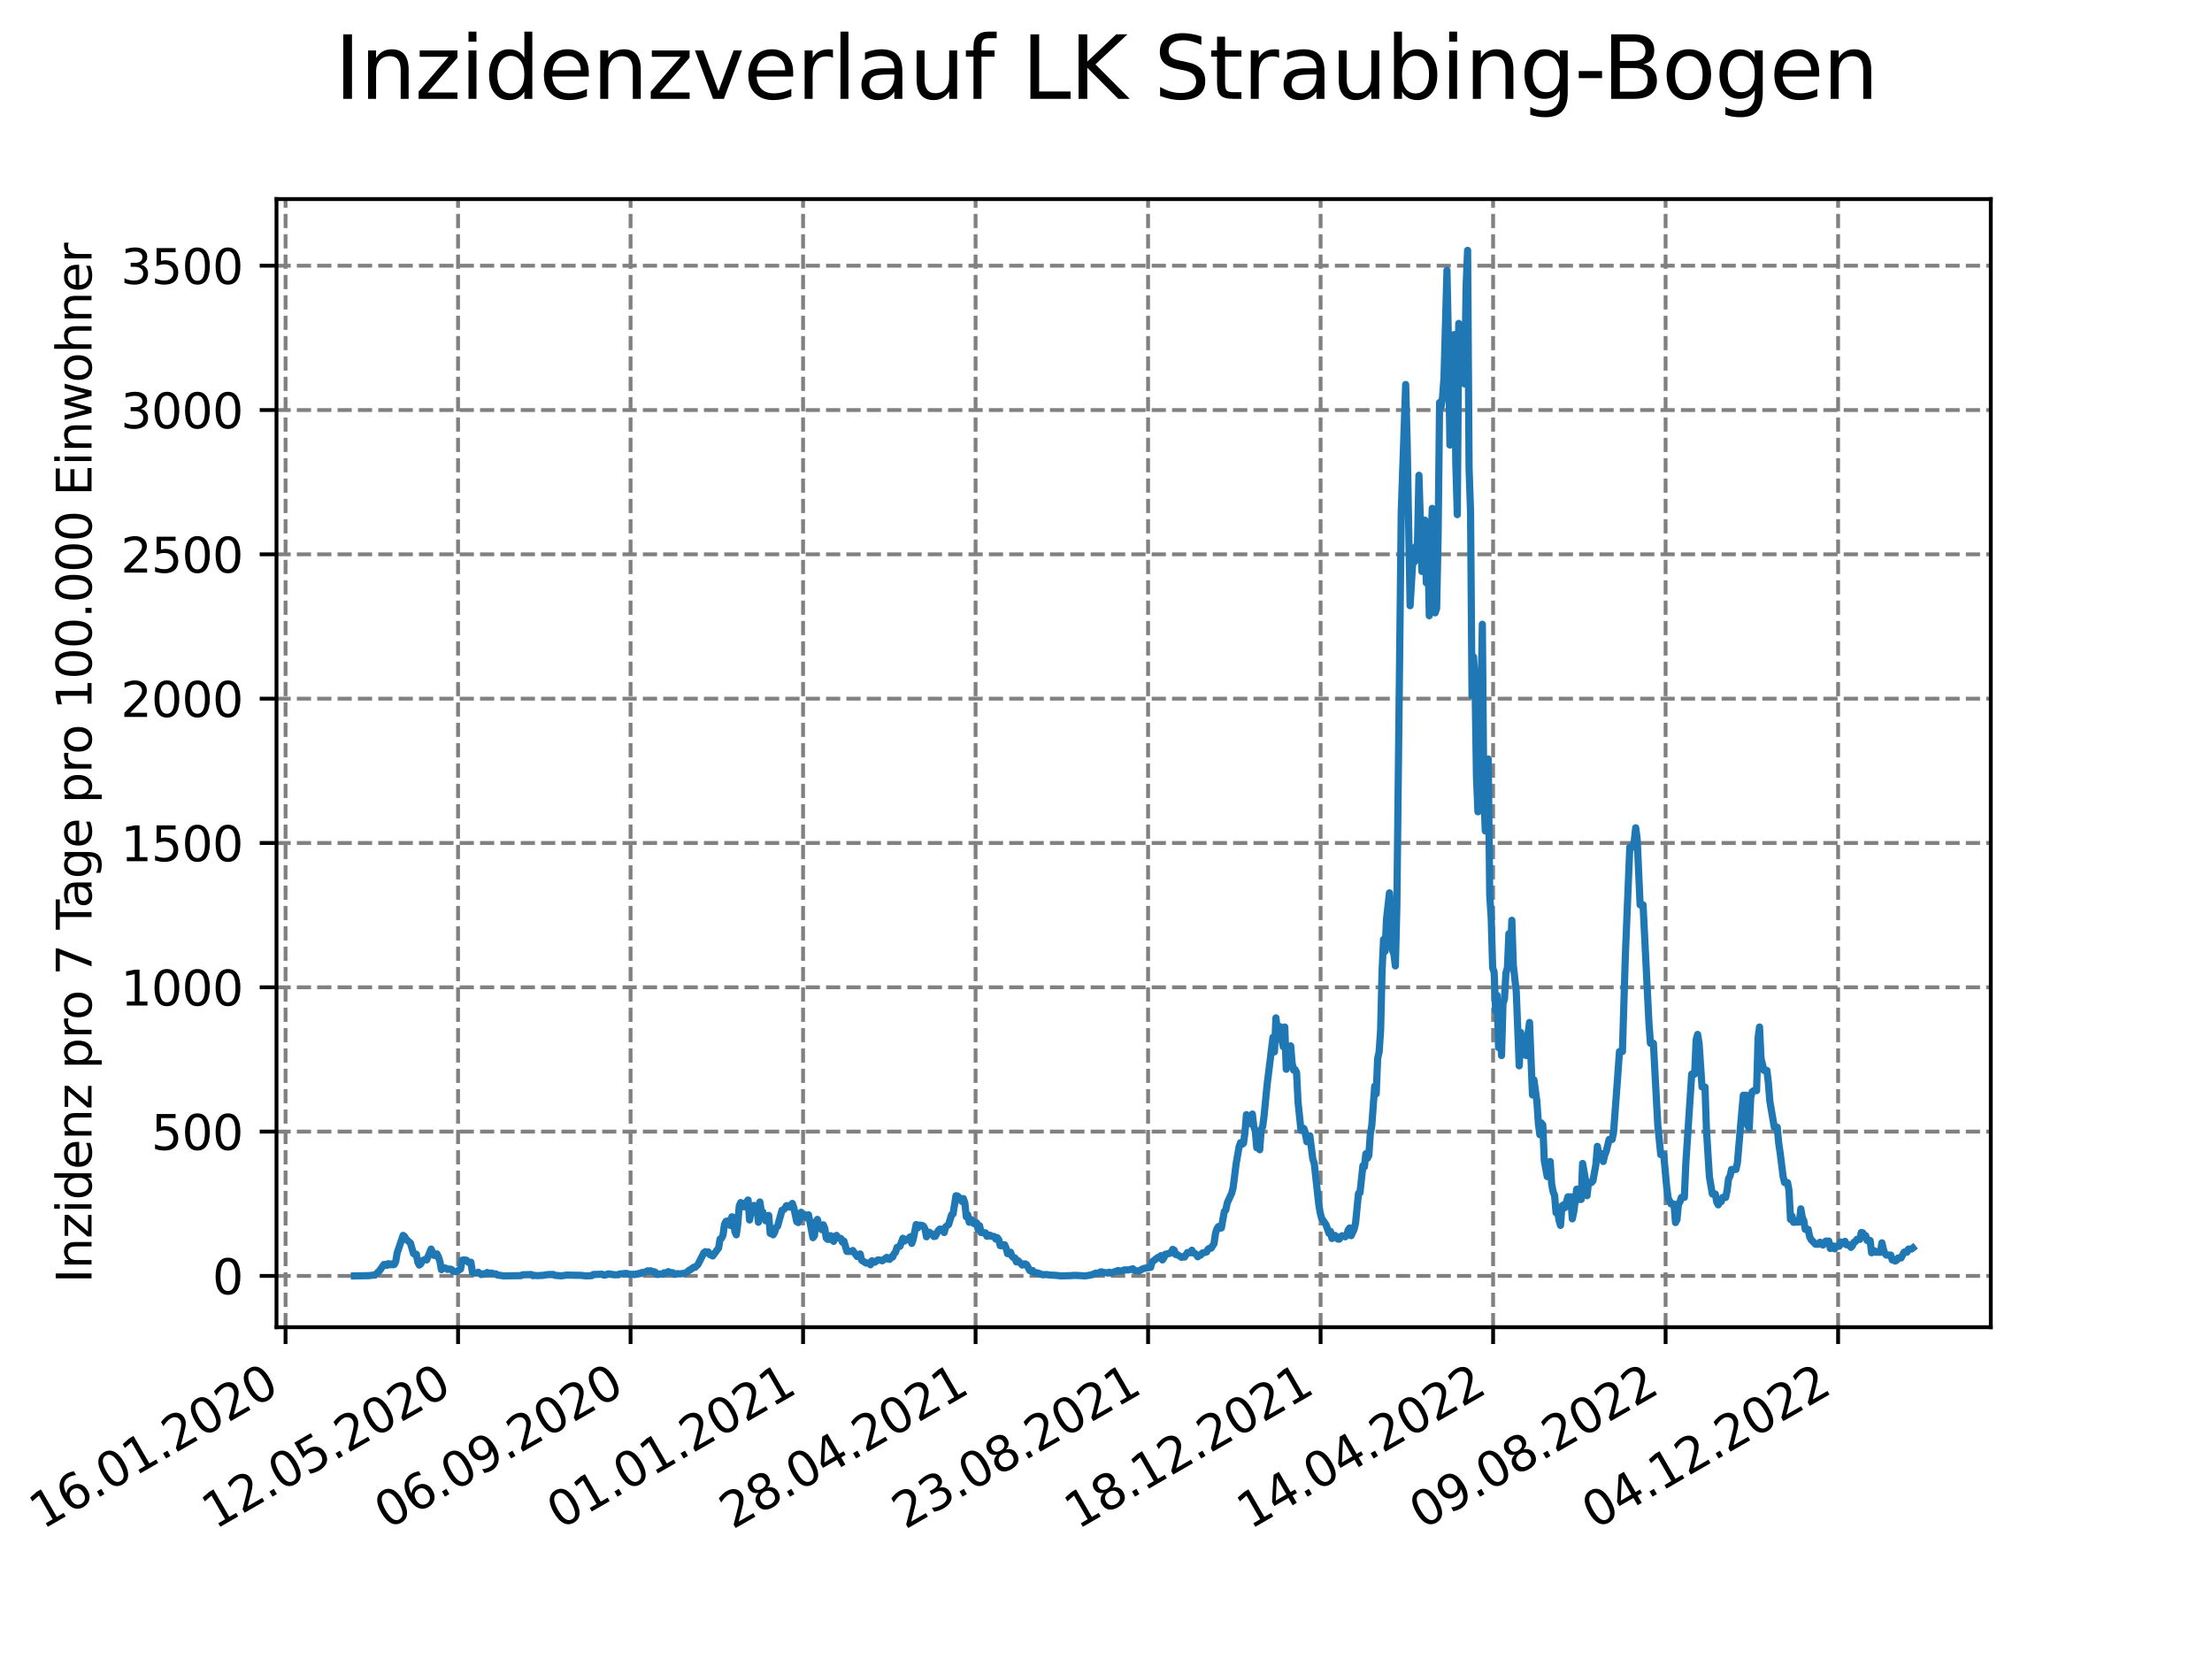<?xml version="1.0" encoding="utf-8" standalone="no"?>
<!DOCTYPE svg PUBLIC "-//W3C//DTD SVG 1.1//EN"
  "http://www.w3.org/Graphics/SVG/1.1/DTD/svg11.dtd">
<svg xmlns:xlink="http://www.w3.org/1999/xlink" width="460.8pt" height="345.6pt" viewBox="0 0 460.8 345.6" xmlns="http://www.w3.org/2000/svg" version="1.1">
 <defs>
  <style type="text/css">*{stroke-linejoin: round; stroke-linecap: butt}</style>
 </defs>
 <g id="figure_1">
  <g id="patch_1">
   <path d="M 0 345.6 
L 460.8 345.6 
L 460.8 0 
L 0 0 
z
" style="fill: #ffffff"/>
  </g>
  <g id="axes_1">
   <g id="patch_2">
    <path d="M 57.6 276.48 
L 414.72 276.48 
L 414.72 41.472 
L 57.6 41.472 
z
" style="fill: #ffffff"/>
   </g>
   <g id="matplotlib.axis_1">
    <g id="xtick_1">
     <g id="line2d_1">
      <path d="M 59.486 276.48 
L 59.486 41.472 
" clip-path="url(#p09a18d80a9)" style="fill: none; stroke-dasharray: 2.96,1.28; stroke-dashoffset: 0; stroke: #808080; stroke-width: 0.8"/>
     </g>
     <g id="line2d_2">
      <defs>
       <path id="m729b6dcddc" d="M 0 0 
L 0 3.5 
" style="stroke: #000000; stroke-width: 0.8"/>
      </defs>
      <g>
       <use xlink:href="#m729b6dcddc" x="59.486" y="276.48" style="stroke: #000000; stroke-width: 0.8"/>
      </g>
     </g>
     <g id="text_1">
      <!-- 16.01.2020 -->
      <g transform="translate(8.861 318.689) rotate(-30) scale(0.1 -0.1)">
       <defs>
        <path id="DejaVuSans-31" d="M 794 531 
L 1825 531 
L 1825 4091 
L 703 3866 
L 703 4441 
L 1819 4666 
L 2450 4666 
L 2450 531 
L 3481 531 
L 3481 0 
L 794 0 
L 794 531 
z
" transform="scale(0.016)"/>
        <path id="DejaVuSans-36" d="M 2113 2584 
Q 1688 2584 1439 2293 
Q 1191 2003 1191 1497 
Q 1191 994 1439 701 
Q 1688 409 2113 409 
Q 2538 409 2786 701 
Q 3034 994 3034 1497 
Q 3034 2003 2786 2293 
Q 2538 2584 2113 2584 
z
M 3366 4563 
L 3366 3988 
Q 3128 4100 2886 4159 
Q 2644 4219 2406 4219 
Q 1781 4219 1451 3797 
Q 1122 3375 1075 2522 
Q 1259 2794 1537 2939 
Q 1816 3084 2150 3084 
Q 2853 3084 3261 2657 
Q 3669 2231 3669 1497 
Q 3669 778 3244 343 
Q 2819 -91 2113 -91 
Q 1303 -91 875 529 
Q 447 1150 447 2328 
Q 447 3434 972 4092 
Q 1497 4750 2381 4750 
Q 2619 4750 2861 4703 
Q 3103 4656 3366 4563 
z
" transform="scale(0.016)"/>
        <path id="DejaVuSans-2e" d="M 684 794 
L 1344 794 
L 1344 0 
L 684 0 
L 684 794 
z
" transform="scale(0.016)"/>
        <path id="DejaVuSans-30" d="M 2034 4250 
Q 1547 4250 1301 3770 
Q 1056 3291 1056 2328 
Q 1056 1369 1301 889 
Q 1547 409 2034 409 
Q 2525 409 2770 889 
Q 3016 1369 3016 2328 
Q 3016 3291 2770 3770 
Q 2525 4250 2034 4250 
z
M 2034 4750 
Q 2819 4750 3233 4129 
Q 3647 3509 3647 2328 
Q 3647 1150 3233 529 
Q 2819 -91 2034 -91 
Q 1250 -91 836 529 
Q 422 1150 422 2328 
Q 422 3509 836 4129 
Q 1250 4750 2034 4750 
z
" transform="scale(0.016)"/>
        <path id="DejaVuSans-32" d="M 1228 531 
L 3431 531 
L 3431 0 
L 469 0 
L 469 531 
Q 828 903 1448 1529 
Q 2069 2156 2228 2338 
Q 2531 2678 2651 2914 
Q 2772 3150 2772 3378 
Q 2772 3750 2511 3984 
Q 2250 4219 1831 4219 
Q 1534 4219 1204 4116 
Q 875 4013 500 3803 
L 500 4441 
Q 881 4594 1212 4672 
Q 1544 4750 1819 4750 
Q 2544 4750 2975 4387 
Q 3406 4025 3406 3419 
Q 3406 3131 3298 2873 
Q 3191 2616 2906 2266 
Q 2828 2175 2409 1742 
Q 1991 1309 1228 531 
z
" transform="scale(0.016)"/>
       </defs>
       <use xlink:href="#DejaVuSans-31"/>
       <use xlink:href="#DejaVuSans-36" x="63.623"/>
       <use xlink:href="#DejaVuSans-2e" x="127.246"/>
       <use xlink:href="#DejaVuSans-30" x="159.033"/>
       <use xlink:href="#DejaVuSans-31" x="222.656"/>
       <use xlink:href="#DejaVuSans-2e" x="286.279"/>
       <use xlink:href="#DejaVuSans-32" x="318.066"/>
       <use xlink:href="#DejaVuSans-30" x="381.689"/>
       <use xlink:href="#DejaVuSans-32" x="445.312"/>
       <use xlink:href="#DejaVuSans-30" x="508.936"/>
      </g>
     </g>
    </g>
    <g id="xtick_2">
     <g id="line2d_3">
      <path d="M 95.423 276.48 
L 95.423 41.472 
" clip-path="url(#p09a18d80a9)" style="fill: none; stroke-dasharray: 2.96,1.28; stroke-dashoffset: 0; stroke: #808080; stroke-width: 0.8"/>
     </g>
     <g id="line2d_4">
      <g>
       <use xlink:href="#m729b6dcddc" x="95.423" y="276.48" style="stroke: #000000; stroke-width: 0.8"/>
      </g>
     </g>
     <g id="text_2">
      <!-- 12.05.2020 -->
      <g transform="translate(44.797 318.689) rotate(-30) scale(0.1 -0.1)">
       <defs>
        <path id="DejaVuSans-35" d="M 691 4666 
L 3169 4666 
L 3169 4134 
L 1269 4134 
L 1269 2991 
Q 1406 3038 1543 3061 
Q 1681 3084 1819 3084 
Q 2600 3084 3056 2656 
Q 3513 2228 3513 1497 
Q 3513 744 3044 326 
Q 2575 -91 1722 -91 
Q 1428 -91 1123 -41 
Q 819 9 494 109 
L 494 744 
Q 775 591 1075 516 
Q 1375 441 1709 441 
Q 2250 441 2565 725 
Q 2881 1009 2881 1497 
Q 2881 1984 2565 2268 
Q 2250 2553 1709 2553 
Q 1456 2553 1204 2497 
Q 953 2441 691 2322 
L 691 4666 
z
" transform="scale(0.016)"/>
       </defs>
       <use xlink:href="#DejaVuSans-31"/>
       <use xlink:href="#DejaVuSans-32" x="63.623"/>
       <use xlink:href="#DejaVuSans-2e" x="127.246"/>
       <use xlink:href="#DejaVuSans-30" x="159.033"/>
       <use xlink:href="#DejaVuSans-35" x="222.656"/>
       <use xlink:href="#DejaVuSans-2e" x="286.279"/>
       <use xlink:href="#DejaVuSans-32" x="318.066"/>
       <use xlink:href="#DejaVuSans-30" x="381.689"/>
       <use xlink:href="#DejaVuSans-32" x="445.312"/>
       <use xlink:href="#DejaVuSans-30" x="508.936"/>
      </g>
     </g>
    </g>
    <g id="xtick_3">
     <g id="line2d_5">
      <path d="M 131.359 276.48 
L 131.359 41.472 
" clip-path="url(#p09a18d80a9)" style="fill: none; stroke-dasharray: 2.96,1.28; stroke-dashoffset: 0; stroke: #808080; stroke-width: 0.8"/>
     </g>
     <g id="line2d_6">
      <g>
       <use xlink:href="#m729b6dcddc" x="131.359" y="276.48" style="stroke: #000000; stroke-width: 0.8"/>
      </g>
     </g>
     <g id="text_3">
      <!-- 06.09.2020 -->
      <g transform="translate(80.734 318.689) rotate(-30) scale(0.1 -0.1)">
       <defs>
        <path id="DejaVuSans-39" d="M 703 97 
L 703 672 
Q 941 559 1184 500 
Q 1428 441 1663 441 
Q 2288 441 2617 861 
Q 2947 1281 2994 2138 
Q 2813 1869 2534 1725 
Q 2256 1581 1919 1581 
Q 1219 1581 811 2004 
Q 403 2428 403 3163 
Q 403 3881 828 4315 
Q 1253 4750 1959 4750 
Q 2769 4750 3195 4129 
Q 3622 3509 3622 2328 
Q 3622 1225 3098 567 
Q 2575 -91 1691 -91 
Q 1453 -91 1209 -44 
Q 966 3 703 97 
z
M 1959 2075 
Q 2384 2075 2632 2365 
Q 2881 2656 2881 3163 
Q 2881 3666 2632 3958 
Q 2384 4250 1959 4250 
Q 1534 4250 1286 3958 
Q 1038 3666 1038 3163 
Q 1038 2656 1286 2365 
Q 1534 2075 1959 2075 
z
" transform="scale(0.016)"/>
       </defs>
       <use xlink:href="#DejaVuSans-30"/>
       <use xlink:href="#DejaVuSans-36" x="63.623"/>
       <use xlink:href="#DejaVuSans-2e" x="127.246"/>
       <use xlink:href="#DejaVuSans-30" x="159.033"/>
       <use xlink:href="#DejaVuSans-39" x="222.656"/>
       <use xlink:href="#DejaVuSans-2e" x="286.279"/>
       <use xlink:href="#DejaVuSans-32" x="318.066"/>
       <use xlink:href="#DejaVuSans-30" x="381.689"/>
       <use xlink:href="#DejaVuSans-32" x="445.312"/>
       <use xlink:href="#DejaVuSans-30" x="508.936"/>
      </g>
     </g>
    </g>
    <g id="xtick_4">
     <g id="line2d_7">
      <path d="M 167.295 276.48 
L 167.295 41.472 
" clip-path="url(#p09a18d80a9)" style="fill: none; stroke-dasharray: 2.96,1.28; stroke-dashoffset: 0; stroke: #808080; stroke-width: 0.8"/>
     </g>
     <g id="line2d_8">
      <g>
       <use xlink:href="#m729b6dcddc" x="167.295" y="276.48" style="stroke: #000000; stroke-width: 0.8"/>
      </g>
     </g>
     <g id="text_4">
      <!-- 01.01.2021 -->
      <g transform="translate(116.67 318.689) rotate(-30) scale(0.1 -0.1)">
       <use xlink:href="#DejaVuSans-30"/>
       <use xlink:href="#DejaVuSans-31" x="63.623"/>
       <use xlink:href="#DejaVuSans-2e" x="127.246"/>
       <use xlink:href="#DejaVuSans-30" x="159.033"/>
       <use xlink:href="#DejaVuSans-31" x="222.656"/>
       <use xlink:href="#DejaVuSans-2e" x="286.279"/>
       <use xlink:href="#DejaVuSans-32" x="318.066"/>
       <use xlink:href="#DejaVuSans-30" x="381.689"/>
       <use xlink:href="#DejaVuSans-32" x="445.312"/>
       <use xlink:href="#DejaVuSans-31" x="508.936"/>
      </g>
     </g>
    </g>
    <g id="xtick_5">
     <g id="line2d_9">
      <path d="M 203.231 276.48 
L 203.231 41.472 
" clip-path="url(#p09a18d80a9)" style="fill: none; stroke-dasharray: 2.96,1.28; stroke-dashoffset: 0; stroke: #808080; stroke-width: 0.8"/>
     </g>
     <g id="line2d_10">
      <g>
       <use xlink:href="#m729b6dcddc" x="203.231" y="276.48" style="stroke: #000000; stroke-width: 0.8"/>
      </g>
     </g>
     <g id="text_5">
      <!-- 28.04.2021 -->
      <g transform="translate(152.606 318.689) rotate(-30) scale(0.1 -0.1)">
       <defs>
        <path id="DejaVuSans-38" d="M 2034 2216 
Q 1584 2216 1326 1975 
Q 1069 1734 1069 1313 
Q 1069 891 1326 650 
Q 1584 409 2034 409 
Q 2484 409 2743 651 
Q 3003 894 3003 1313 
Q 3003 1734 2745 1975 
Q 2488 2216 2034 2216 
z
M 1403 2484 
Q 997 2584 770 2862 
Q 544 3141 544 3541 
Q 544 4100 942 4425 
Q 1341 4750 2034 4750 
Q 2731 4750 3128 4425 
Q 3525 4100 3525 3541 
Q 3525 3141 3298 2862 
Q 3072 2584 2669 2484 
Q 3125 2378 3379 2068 
Q 3634 1759 3634 1313 
Q 3634 634 3220 271 
Q 2806 -91 2034 -91 
Q 1263 -91 848 271 
Q 434 634 434 1313 
Q 434 1759 690 2068 
Q 947 2378 1403 2484 
z
M 1172 3481 
Q 1172 3119 1398 2916 
Q 1625 2713 2034 2713 
Q 2441 2713 2670 2916 
Q 2900 3119 2900 3481 
Q 2900 3844 2670 4047 
Q 2441 4250 2034 4250 
Q 1625 4250 1398 4047 
Q 1172 3844 1172 3481 
z
" transform="scale(0.016)"/>
        <path id="DejaVuSans-34" d="M 2419 4116 
L 825 1625 
L 2419 1625 
L 2419 4116 
z
M 2253 4666 
L 3047 4666 
L 3047 1625 
L 3713 1625 
L 3713 1100 
L 3047 1100 
L 3047 0 
L 2419 0 
L 2419 1100 
L 313 1100 
L 313 1709 
L 2253 4666 
z
" transform="scale(0.016)"/>
       </defs>
       <use xlink:href="#DejaVuSans-32"/>
       <use xlink:href="#DejaVuSans-38" x="63.623"/>
       <use xlink:href="#DejaVuSans-2e" x="127.246"/>
       <use xlink:href="#DejaVuSans-30" x="159.033"/>
       <use xlink:href="#DejaVuSans-34" x="222.656"/>
       <use xlink:href="#DejaVuSans-2e" x="286.279"/>
       <use xlink:href="#DejaVuSans-32" x="318.066"/>
       <use xlink:href="#DejaVuSans-30" x="381.689"/>
       <use xlink:href="#DejaVuSans-32" x="445.312"/>
       <use xlink:href="#DejaVuSans-31" x="508.936"/>
      </g>
     </g>
    </g>
    <g id="xtick_6">
     <g id="line2d_11">
      <path d="M 239.167 276.48 
L 239.167 41.472 
" clip-path="url(#p09a18d80a9)" style="fill: none; stroke-dasharray: 2.96,1.28; stroke-dashoffset: 0; stroke: #808080; stroke-width: 0.8"/>
     </g>
     <g id="line2d_12">
      <g>
       <use xlink:href="#m729b6dcddc" x="239.167" y="276.48" style="stroke: #000000; stroke-width: 0.8"/>
      </g>
     </g>
     <g id="text_6">
      <!-- 23.08.2021 -->
      <g transform="translate(188.542 318.689) rotate(-30) scale(0.1 -0.1)">
       <defs>
        <path id="DejaVuSans-33" d="M 2597 2516 
Q 3050 2419 3304 2112 
Q 3559 1806 3559 1356 
Q 3559 666 3084 287 
Q 2609 -91 1734 -91 
Q 1441 -91 1130 -33 
Q 819 25 488 141 
L 488 750 
Q 750 597 1062 519 
Q 1375 441 1716 441 
Q 2309 441 2620 675 
Q 2931 909 2931 1356 
Q 2931 1769 2642 2001 
Q 2353 2234 1838 2234 
L 1294 2234 
L 1294 2753 
L 1863 2753 
Q 2328 2753 2575 2939 
Q 2822 3125 2822 3475 
Q 2822 3834 2567 4026 
Q 2313 4219 1838 4219 
Q 1578 4219 1281 4162 
Q 984 4106 628 3988 
L 628 4550 
Q 988 4650 1302 4700 
Q 1616 4750 1894 4750 
Q 2613 4750 3031 4423 
Q 3450 4097 3450 3541 
Q 3450 3153 3228 2886 
Q 3006 2619 2597 2516 
z
" transform="scale(0.016)"/>
       </defs>
       <use xlink:href="#DejaVuSans-32"/>
       <use xlink:href="#DejaVuSans-33" x="63.623"/>
       <use xlink:href="#DejaVuSans-2e" x="127.246"/>
       <use xlink:href="#DejaVuSans-30" x="159.033"/>
       <use xlink:href="#DejaVuSans-38" x="222.656"/>
       <use xlink:href="#DejaVuSans-2e" x="286.279"/>
       <use xlink:href="#DejaVuSans-32" x="318.066"/>
       <use xlink:href="#DejaVuSans-30" x="381.689"/>
       <use xlink:href="#DejaVuSans-32" x="445.312"/>
       <use xlink:href="#DejaVuSans-31" x="508.936"/>
      </g>
     </g>
    </g>
    <g id="xtick_7">
     <g id="line2d_13">
      <path d="M 275.104 276.48 
L 275.104 41.472 
" clip-path="url(#p09a18d80a9)" style="fill: none; stroke-dasharray: 2.96,1.28; stroke-dashoffset: 0; stroke: #808080; stroke-width: 0.8"/>
     </g>
     <g id="line2d_14">
      <g>
       <use xlink:href="#m729b6dcddc" x="275.104" y="276.48" style="stroke: #000000; stroke-width: 0.8"/>
      </g>
     </g>
     <g id="text_7">
      <!-- 18.12.2021 -->
      <g transform="translate(224.478 318.689) rotate(-30) scale(0.1 -0.1)">
       <use xlink:href="#DejaVuSans-31"/>
       <use xlink:href="#DejaVuSans-38" x="63.623"/>
       <use xlink:href="#DejaVuSans-2e" x="127.246"/>
       <use xlink:href="#DejaVuSans-31" x="159.033"/>
       <use xlink:href="#DejaVuSans-32" x="222.656"/>
       <use xlink:href="#DejaVuSans-2e" x="286.279"/>
       <use xlink:href="#DejaVuSans-32" x="318.066"/>
       <use xlink:href="#DejaVuSans-30" x="381.689"/>
       <use xlink:href="#DejaVuSans-32" x="445.312"/>
       <use xlink:href="#DejaVuSans-31" x="508.936"/>
      </g>
     </g>
    </g>
    <g id="xtick_8">
     <g id="line2d_15">
      <path d="M 311.04 276.48 
L 311.04 41.472 
" clip-path="url(#p09a18d80a9)" style="fill: none; stroke-dasharray: 2.96,1.28; stroke-dashoffset: 0; stroke: #808080; stroke-width: 0.8"/>
     </g>
     <g id="line2d_16">
      <g>
       <use xlink:href="#m729b6dcddc" x="311.04" y="276.48" style="stroke: #000000; stroke-width: 0.8"/>
      </g>
     </g>
     <g id="text_8">
      <!-- 14.04.2022 -->
      <g transform="translate(260.415 318.689) rotate(-30) scale(0.1 -0.1)">
       <use xlink:href="#DejaVuSans-31"/>
       <use xlink:href="#DejaVuSans-34" x="63.623"/>
       <use xlink:href="#DejaVuSans-2e" x="127.246"/>
       <use xlink:href="#DejaVuSans-30" x="159.033"/>
       <use xlink:href="#DejaVuSans-34" x="222.656"/>
       <use xlink:href="#DejaVuSans-2e" x="286.279"/>
       <use xlink:href="#DejaVuSans-32" x="318.066"/>
       <use xlink:href="#DejaVuSans-30" x="381.689"/>
       <use xlink:href="#DejaVuSans-32" x="445.312"/>
       <use xlink:href="#DejaVuSans-32" x="508.936"/>
      </g>
     </g>
    </g>
    <g id="xtick_9">
     <g id="line2d_17">
      <path d="M 346.976 276.48 
L 346.976 41.472 
" clip-path="url(#p09a18d80a9)" style="fill: none; stroke-dasharray: 2.96,1.28; stroke-dashoffset: 0; stroke: #808080; stroke-width: 0.8"/>
     </g>
     <g id="line2d_18">
      <g>
       <use xlink:href="#m729b6dcddc" x="346.976" y="276.48" style="stroke: #000000; stroke-width: 0.8"/>
      </g>
     </g>
     <g id="text_9">
      <!-- 09.08.2022 -->
      <g transform="translate(296.351 318.689) rotate(-30) scale(0.1 -0.1)">
       <use xlink:href="#DejaVuSans-30"/>
       <use xlink:href="#DejaVuSans-39" x="63.623"/>
       <use xlink:href="#DejaVuSans-2e" x="127.246"/>
       <use xlink:href="#DejaVuSans-30" x="159.033"/>
       <use xlink:href="#DejaVuSans-38" x="222.656"/>
       <use xlink:href="#DejaVuSans-2e" x="286.279"/>
       <use xlink:href="#DejaVuSans-32" x="318.066"/>
       <use xlink:href="#DejaVuSans-30" x="381.689"/>
       <use xlink:href="#DejaVuSans-32" x="445.312"/>
       <use xlink:href="#DejaVuSans-32" x="508.936"/>
      </g>
     </g>
    </g>
    <g id="xtick_10">
     <g id="line2d_19">
      <path d="M 382.912 276.48 
L 382.912 41.472 
" clip-path="url(#p09a18d80a9)" style="fill: none; stroke-dasharray: 2.96,1.28; stroke-dashoffset: 0; stroke: #808080; stroke-width: 0.8"/>
     </g>
     <g id="line2d_20">
      <g>
       <use xlink:href="#m729b6dcddc" x="382.912" y="276.48" style="stroke: #000000; stroke-width: 0.8"/>
      </g>
     </g>
     <g id="text_10">
      <!-- 04.12.2022 -->
      <g transform="translate(332.287 318.689) rotate(-30) scale(0.1 -0.1)">
       <use xlink:href="#DejaVuSans-30"/>
       <use xlink:href="#DejaVuSans-34" x="63.623"/>
       <use xlink:href="#DejaVuSans-2e" x="127.246"/>
       <use xlink:href="#DejaVuSans-31" x="159.033"/>
       <use xlink:href="#DejaVuSans-32" x="222.656"/>
       <use xlink:href="#DejaVuSans-2e" x="286.279"/>
       <use xlink:href="#DejaVuSans-32" x="318.066"/>
       <use xlink:href="#DejaVuSans-30" x="381.689"/>
       <use xlink:href="#DejaVuSans-32" x="445.312"/>
       <use xlink:href="#DejaVuSans-32" x="508.936"/>
      </g>
     </g>
    </g>
   </g>
   <g id="matplotlib.axis_2">
    <g id="ytick_1">
     <g id="line2d_21">
      <path d="M 57.6 265.798 
L 414.72 265.798 
" clip-path="url(#p09a18d80a9)" style="fill: none; stroke-dasharray: 2.96,1.28; stroke-dashoffset: 0; stroke: #808080; stroke-width: 0.8"/>
     </g>
     <g id="line2d_22">
      <defs>
       <path id="m493ddcaf4e" d="M 0 0 
L -3.5 0 
" style="stroke: #000000; stroke-width: 0.8"/>
      </defs>
      <g>
       <use xlink:href="#m493ddcaf4e" x="57.6" y="265.798" style="stroke: #000000; stroke-width: 0.8"/>
      </g>
     </g>
     <g id="text_11">
      <!-- 0 -->
      <g transform="translate(44.237 269.597) scale(0.1 -0.1)">
       <use xlink:href="#DejaVuSans-30"/>
      </g>
     </g>
    </g>
    <g id="ytick_2">
     <g id="line2d_23">
      <path d="M 57.6 235.734 
L 414.72 235.734 
" clip-path="url(#p09a18d80a9)" style="fill: none; stroke-dasharray: 2.96,1.28; stroke-dashoffset: 0; stroke: #808080; stroke-width: 0.8"/>
     </g>
     <g id="line2d_24">
      <g>
       <use xlink:href="#m493ddcaf4e" x="57.6" y="235.734" style="stroke: #000000; stroke-width: 0.8"/>
      </g>
     </g>
     <g id="text_12">
      <!-- 500 -->
      <g transform="translate(31.512 239.534) scale(0.1 -0.1)">
       <use xlink:href="#DejaVuSans-35"/>
       <use xlink:href="#DejaVuSans-30" x="63.623"/>
       <use xlink:href="#DejaVuSans-30" x="127.246"/>
      </g>
     </g>
    </g>
    <g id="ytick_3">
     <g id="line2d_25">
      <path d="M 57.6 205.671 
L 414.72 205.671 
" clip-path="url(#p09a18d80a9)" style="fill: none; stroke-dasharray: 2.96,1.28; stroke-dashoffset: 0; stroke: #808080; stroke-width: 0.8"/>
     </g>
     <g id="line2d_26">
      <g>
       <use xlink:href="#m493ddcaf4e" x="57.6" y="205.671" style="stroke: #000000; stroke-width: 0.8"/>
      </g>
     </g>
     <g id="text_13">
      <!-- 1000 -->
      <g transform="translate(25.15 209.47) scale(0.1 -0.1)">
       <use xlink:href="#DejaVuSans-31"/>
       <use xlink:href="#DejaVuSans-30" x="63.623"/>
       <use xlink:href="#DejaVuSans-30" x="127.246"/>
       <use xlink:href="#DejaVuSans-30" x="190.869"/>
      </g>
     </g>
    </g>
    <g id="ytick_4">
     <g id="line2d_27">
      <path d="M 57.6 175.607 
L 414.72 175.607 
" clip-path="url(#p09a18d80a9)" style="fill: none; stroke-dasharray: 2.96,1.28; stroke-dashoffset: 0; stroke: #808080; stroke-width: 0.8"/>
     </g>
     <g id="line2d_28">
      <g>
       <use xlink:href="#m493ddcaf4e" x="57.6" y="175.607" style="stroke: #000000; stroke-width: 0.8"/>
      </g>
     </g>
     <g id="text_14">
      <!-- 1500 -->
      <g transform="translate(25.15 179.406) scale(0.1 -0.1)">
       <use xlink:href="#DejaVuSans-31"/>
       <use xlink:href="#DejaVuSans-35" x="63.623"/>
       <use xlink:href="#DejaVuSans-30" x="127.246"/>
       <use xlink:href="#DejaVuSans-30" x="190.869"/>
      </g>
     </g>
    </g>
    <g id="ytick_5">
     <g id="line2d_29">
      <path d="M 57.6 145.544 
L 414.72 145.544 
" clip-path="url(#p09a18d80a9)" style="fill: none; stroke-dasharray: 2.96,1.28; stroke-dashoffset: 0; stroke: #808080; stroke-width: 0.8"/>
     </g>
     <g id="line2d_30">
      <g>
       <use xlink:href="#m493ddcaf4e" x="57.6" y="145.544" style="stroke: #000000; stroke-width: 0.8"/>
      </g>
     </g>
     <g id="text_15">
      <!-- 2000 -->
      <g transform="translate(25.15 149.343) scale(0.1 -0.1)">
       <use xlink:href="#DejaVuSans-32"/>
       <use xlink:href="#DejaVuSans-30" x="63.623"/>
       <use xlink:href="#DejaVuSans-30" x="127.246"/>
       <use xlink:href="#DejaVuSans-30" x="190.869"/>
      </g>
     </g>
    </g>
    <g id="ytick_6">
     <g id="line2d_31">
      <path d="M 57.6 115.48 
L 414.72 115.48 
" clip-path="url(#p09a18d80a9)" style="fill: none; stroke-dasharray: 2.96,1.28; stroke-dashoffset: 0; stroke: #808080; stroke-width: 0.8"/>
     </g>
     <g id="line2d_32">
      <g>
       <use xlink:href="#m493ddcaf4e" x="57.6" y="115.48" style="stroke: #000000; stroke-width: 0.8"/>
      </g>
     </g>
     <g id="text_16">
      <!-- 2500 -->
      <g transform="translate(25.15 119.279) scale(0.1 -0.1)">
       <use xlink:href="#DejaVuSans-32"/>
       <use xlink:href="#DejaVuSans-35" x="63.623"/>
       <use xlink:href="#DejaVuSans-30" x="127.246"/>
       <use xlink:href="#DejaVuSans-30" x="190.869"/>
      </g>
     </g>
    </g>
    <g id="ytick_7">
     <g id="line2d_33">
      <path d="M 57.6 85.417 
L 414.72 85.417 
" clip-path="url(#p09a18d80a9)" style="fill: none; stroke-dasharray: 2.96,1.28; stroke-dashoffset: 0; stroke: #808080; stroke-width: 0.8"/>
     </g>
     <g id="line2d_34">
      <g>
       <use xlink:href="#m493ddcaf4e" x="57.6" y="85.417" style="stroke: #000000; stroke-width: 0.8"/>
      </g>
     </g>
     <g id="text_17">
      <!-- 3000 -->
      <g transform="translate(25.15 89.216) scale(0.1 -0.1)">
       <use xlink:href="#DejaVuSans-33"/>
       <use xlink:href="#DejaVuSans-30" x="63.623"/>
       <use xlink:href="#DejaVuSans-30" x="127.246"/>
       <use xlink:href="#DejaVuSans-30" x="190.869"/>
      </g>
     </g>
    </g>
    <g id="ytick_8">
     <g id="line2d_35">
      <path d="M 57.6 55.353 
L 414.72 55.353 
" clip-path="url(#p09a18d80a9)" style="fill: none; stroke-dasharray: 2.96,1.28; stroke-dashoffset: 0; stroke: #808080; stroke-width: 0.8"/>
     </g>
     <g id="line2d_36">
      <g>
       <use xlink:href="#m493ddcaf4e" x="57.6" y="55.353" style="stroke: #000000; stroke-width: 0.8"/>
      </g>
     </g>
     <g id="text_18">
      <!-- 3500 -->
      <g transform="translate(25.15 59.152) scale(0.1 -0.1)">
       <use xlink:href="#DejaVuSans-33"/>
       <use xlink:href="#DejaVuSans-35" x="63.623"/>
       <use xlink:href="#DejaVuSans-30" x="127.246"/>
       <use xlink:href="#DejaVuSans-30" x="190.869"/>
      </g>
     </g>
    </g>
    <g id="text_19">
     <!-- Inzidenz pro 7 Tage pro 100.000 Einwohner -->
     <g transform="translate(19.07 267.301) rotate(-90) scale(0.1 -0.1)">
      <defs>
       <path id="DejaVuSans-49" d="M 628 4666 
L 1259 4666 
L 1259 0 
L 628 0 
L 628 4666 
z
" transform="scale(0.016)"/>
       <path id="DejaVuSans-6e" d="M 3513 2113 
L 3513 0 
L 2938 0 
L 2938 2094 
Q 2938 2591 2744 2837 
Q 2550 3084 2163 3084 
Q 1697 3084 1428 2787 
Q 1159 2491 1159 1978 
L 1159 0 
L 581 0 
L 581 3500 
L 1159 3500 
L 1159 2956 
Q 1366 3272 1645 3428 
Q 1925 3584 2291 3584 
Q 2894 3584 3203 3211 
Q 3513 2838 3513 2113 
z
" transform="scale(0.016)"/>
       <path id="DejaVuSans-7a" d="M 353 3500 
L 3084 3500 
L 3084 2975 
L 922 459 
L 3084 459 
L 3084 0 
L 275 0 
L 275 525 
L 2438 3041 
L 353 3041 
L 353 3500 
z
" transform="scale(0.016)"/>
       <path id="DejaVuSans-69" d="M 603 3500 
L 1178 3500 
L 1178 0 
L 603 0 
L 603 3500 
z
M 603 4863 
L 1178 4863 
L 1178 4134 
L 603 4134 
L 603 4863 
z
" transform="scale(0.016)"/>
       <path id="DejaVuSans-64" d="M 2906 2969 
L 2906 4863 
L 3481 4863 
L 3481 0 
L 2906 0 
L 2906 525 
Q 2725 213 2448 61 
Q 2172 -91 1784 -91 
Q 1150 -91 751 415 
Q 353 922 353 1747 
Q 353 2572 751 3078 
Q 1150 3584 1784 3584 
Q 2172 3584 2448 3432 
Q 2725 3281 2906 2969 
z
M 947 1747 
Q 947 1113 1208 752 
Q 1469 391 1925 391 
Q 2381 391 2643 752 
Q 2906 1113 2906 1747 
Q 2906 2381 2643 2742 
Q 2381 3103 1925 3103 
Q 1469 3103 1208 2742 
Q 947 2381 947 1747 
z
" transform="scale(0.016)"/>
       <path id="DejaVuSans-65" d="M 3597 1894 
L 3597 1613 
L 953 1613 
Q 991 1019 1311 708 
Q 1631 397 2203 397 
Q 2534 397 2845 478 
Q 3156 559 3463 722 
L 3463 178 
Q 3153 47 2828 -22 
Q 2503 -91 2169 -91 
Q 1331 -91 842 396 
Q 353 884 353 1716 
Q 353 2575 817 3079 
Q 1281 3584 2069 3584 
Q 2775 3584 3186 3129 
Q 3597 2675 3597 1894 
z
M 3022 2063 
Q 3016 2534 2758 2815 
Q 2500 3097 2075 3097 
Q 1594 3097 1305 2825 
Q 1016 2553 972 2059 
L 3022 2063 
z
" transform="scale(0.016)"/>
       <path id="DejaVuSans-20" transform="scale(0.016)"/>
       <path id="DejaVuSans-70" d="M 1159 525 
L 1159 -1331 
L 581 -1331 
L 581 3500 
L 1159 3500 
L 1159 2969 
Q 1341 3281 1617 3432 
Q 1894 3584 2278 3584 
Q 2916 3584 3314 3078 
Q 3713 2572 3713 1747 
Q 3713 922 3314 415 
Q 2916 -91 2278 -91 
Q 1894 -91 1617 61 
Q 1341 213 1159 525 
z
M 3116 1747 
Q 3116 2381 2855 2742 
Q 2594 3103 2138 3103 
Q 1681 3103 1420 2742 
Q 1159 2381 1159 1747 
Q 1159 1113 1420 752 
Q 1681 391 2138 391 
Q 2594 391 2855 752 
Q 3116 1113 3116 1747 
z
" transform="scale(0.016)"/>
       <path id="DejaVuSans-72" d="M 2631 2963 
Q 2534 3019 2420 3045 
Q 2306 3072 2169 3072 
Q 1681 3072 1420 2755 
Q 1159 2438 1159 1844 
L 1159 0 
L 581 0 
L 581 3500 
L 1159 3500 
L 1159 2956 
Q 1341 3275 1631 3429 
Q 1922 3584 2338 3584 
Q 2397 3584 2469 3576 
Q 2541 3569 2628 3553 
L 2631 2963 
z
" transform="scale(0.016)"/>
       <path id="DejaVuSans-6f" d="M 1959 3097 
Q 1497 3097 1228 2736 
Q 959 2375 959 1747 
Q 959 1119 1226 758 
Q 1494 397 1959 397 
Q 2419 397 2687 759 
Q 2956 1122 2956 1747 
Q 2956 2369 2687 2733 
Q 2419 3097 1959 3097 
z
M 1959 3584 
Q 2709 3584 3137 3096 
Q 3566 2609 3566 1747 
Q 3566 888 3137 398 
Q 2709 -91 1959 -91 
Q 1206 -91 779 398 
Q 353 888 353 1747 
Q 353 2609 779 3096 
Q 1206 3584 1959 3584 
z
" transform="scale(0.016)"/>
       <path id="DejaVuSans-37" d="M 525 4666 
L 3525 4666 
L 3525 4397 
L 1831 0 
L 1172 0 
L 2766 4134 
L 525 4134 
L 525 4666 
z
" transform="scale(0.016)"/>
       <path id="DejaVuSans-54" d="M -19 4666 
L 3928 4666 
L 3928 4134 
L 2272 4134 
L 2272 0 
L 1638 0 
L 1638 4134 
L -19 4134 
L -19 4666 
z
" transform="scale(0.016)"/>
       <path id="DejaVuSans-61" d="M 2194 1759 
Q 1497 1759 1228 1600 
Q 959 1441 959 1056 
Q 959 750 1161 570 
Q 1363 391 1709 391 
Q 2188 391 2477 730 
Q 2766 1069 2766 1631 
L 2766 1759 
L 2194 1759 
z
M 3341 1997 
L 3341 0 
L 2766 0 
L 2766 531 
Q 2569 213 2275 61 
Q 1981 -91 1556 -91 
Q 1019 -91 701 211 
Q 384 513 384 1019 
Q 384 1609 779 1909 
Q 1175 2209 1959 2209 
L 2766 2209 
L 2766 2266 
Q 2766 2663 2505 2880 
Q 2244 3097 1772 3097 
Q 1472 3097 1187 3025 
Q 903 2953 641 2809 
L 641 3341 
Q 956 3463 1253 3523 
Q 1550 3584 1831 3584 
Q 2591 3584 2966 3190 
Q 3341 2797 3341 1997 
z
" transform="scale(0.016)"/>
       <path id="DejaVuSans-67" d="M 2906 1791 
Q 2906 2416 2648 2759 
Q 2391 3103 1925 3103 
Q 1463 3103 1205 2759 
Q 947 2416 947 1791 
Q 947 1169 1205 825 
Q 1463 481 1925 481 
Q 2391 481 2648 825 
Q 2906 1169 2906 1791 
z
M 3481 434 
Q 3481 -459 3084 -895 
Q 2688 -1331 1869 -1331 
Q 1566 -1331 1297 -1286 
Q 1028 -1241 775 -1147 
L 775 -588 
Q 1028 -725 1275 -790 
Q 1522 -856 1778 -856 
Q 2344 -856 2625 -561 
Q 2906 -266 2906 331 
L 2906 616 
Q 2728 306 2450 153 
Q 2172 0 1784 0 
Q 1141 0 747 490 
Q 353 981 353 1791 
Q 353 2603 747 3093 
Q 1141 3584 1784 3584 
Q 2172 3584 2450 3431 
Q 2728 3278 2906 2969 
L 2906 3500 
L 3481 3500 
L 3481 434 
z
" transform="scale(0.016)"/>
       <path id="DejaVuSans-45" d="M 628 4666 
L 3578 4666 
L 3578 4134 
L 1259 4134 
L 1259 2753 
L 3481 2753 
L 3481 2222 
L 1259 2222 
L 1259 531 
L 3634 531 
L 3634 0 
L 628 0 
L 628 4666 
z
" transform="scale(0.016)"/>
       <path id="DejaVuSans-77" d="M 269 3500 
L 844 3500 
L 1563 769 
L 2278 3500 
L 2956 3500 
L 3675 769 
L 4391 3500 
L 4966 3500 
L 4050 0 
L 3372 0 
L 2619 2869 
L 1863 0 
L 1184 0 
L 269 3500 
z
" transform="scale(0.016)"/>
       <path id="DejaVuSans-68" d="M 3513 2113 
L 3513 0 
L 2938 0 
L 2938 2094 
Q 2938 2591 2744 2837 
Q 2550 3084 2163 3084 
Q 1697 3084 1428 2787 
Q 1159 2491 1159 1978 
L 1159 0 
L 581 0 
L 581 4863 
L 1159 4863 
L 1159 2956 
Q 1366 3272 1645 3428 
Q 1925 3584 2291 3584 
Q 2894 3584 3203 3211 
Q 3513 2838 3513 2113 
z
" transform="scale(0.016)"/>
      </defs>
      <use xlink:href="#DejaVuSans-49"/>
      <use xlink:href="#DejaVuSans-6e" x="29.492"/>
      <use xlink:href="#DejaVuSans-7a" x="92.871"/>
      <use xlink:href="#DejaVuSans-69" x="145.361"/>
      <use xlink:href="#DejaVuSans-64" x="173.145"/>
      <use xlink:href="#DejaVuSans-65" x="236.621"/>
      <use xlink:href="#DejaVuSans-6e" x="298.145"/>
      <use xlink:href="#DejaVuSans-7a" x="361.523"/>
      <use xlink:href="#DejaVuSans-20" x="414.014"/>
      <use xlink:href="#DejaVuSans-70" x="445.801"/>
      <use xlink:href="#DejaVuSans-72" x="509.277"/>
      <use xlink:href="#DejaVuSans-6f" x="548.141"/>
      <use xlink:href="#DejaVuSans-20" x="609.322"/>
      <use xlink:href="#DejaVuSans-37" x="641.109"/>
      <use xlink:href="#DejaVuSans-20" x="704.732"/>
      <use xlink:href="#DejaVuSans-54" x="736.52"/>
      <use xlink:href="#DejaVuSans-61" x="781.104"/>
      <use xlink:href="#DejaVuSans-67" x="842.383"/>
      <use xlink:href="#DejaVuSans-65" x="905.859"/>
      <use xlink:href="#DejaVuSans-20" x="967.383"/>
      <use xlink:href="#DejaVuSans-70" x="999.17"/>
      <use xlink:href="#DejaVuSans-72" x="1062.646"/>
      <use xlink:href="#DejaVuSans-6f" x="1101.51"/>
      <use xlink:href="#DejaVuSans-20" x="1162.691"/>
      <use xlink:href="#DejaVuSans-31" x="1194.479"/>
      <use xlink:href="#DejaVuSans-30" x="1258.102"/>
      <use xlink:href="#DejaVuSans-30" x="1321.725"/>
      <use xlink:href="#DejaVuSans-2e" x="1385.348"/>
      <use xlink:href="#DejaVuSans-30" x="1417.135"/>
      <use xlink:href="#DejaVuSans-30" x="1480.758"/>
      <use xlink:href="#DejaVuSans-30" x="1544.381"/>
      <use xlink:href="#DejaVuSans-20" x="1608.004"/>
      <use xlink:href="#DejaVuSans-45" x="1639.791"/>
      <use xlink:href="#DejaVuSans-69" x="1702.975"/>
      <use xlink:href="#DejaVuSans-6e" x="1730.758"/>
      <use xlink:href="#DejaVuSans-77" x="1794.137"/>
      <use xlink:href="#DejaVuSans-6f" x="1875.924"/>
      <use xlink:href="#DejaVuSans-68" x="1937.105"/>
      <use xlink:href="#DejaVuSans-6e" x="2000.484"/>
      <use xlink:href="#DejaVuSans-65" x="2063.863"/>
      <use xlink:href="#DejaVuSans-72" x="2125.387"/>
     </g>
    </g>
   </g>
   <g id="line2d_37">
    <path d="M 73.833 265.798 
L 76.904 265.738 
L 77.826 265.619 
L 78.133 265.619 
L 79.054 264.728 
L 79.976 263.419 
L 80.283 263.419 
L 80.59 263.598 
L 80.897 263.241 
L 81.204 263.479 
L 81.511 263.3 
L 81.819 263.479 
L 82.126 263.419 
L 82.433 262.825 
L 82.74 260.981 
L 83.354 259.198 
L 83.969 257.354 
L 84.276 257.592 
L 84.583 258.127 
L 85.504 258.96 
L 86.119 261.1 
L 86.426 261.338 
L 86.733 261.279 
L 87.04 262.944 
L 87.347 263.538 
L 87.654 263.3 
L 87.961 262.646 
L 88.576 262.349 
L 88.883 262.468 
L 89.804 260.208 
L 90.419 261.517 
L 90.726 261.576 
L 91.033 261.219 
L 91.34 261.873 
L 91.647 262.825 
L 91.954 264.49 
L 92.262 264.192 
L 92.569 264.133 
L 92.876 264.192 
L 93.183 264.43 
L 93.797 264.371 
L 94.104 264.49 
L 94.412 264.846 
L 95.026 264.906 
L 95.947 264.371 
L 96.254 262.527 
L 96.562 262.468 
L 97.176 262.527 
L 97.483 262.884 
L 97.79 263.063 
L 98.097 262.944 
L 98.404 265.025 
L 98.712 265.203 
L 99.326 265.203 
L 99.633 265.025 
L 100.247 265.501 
L 100.862 265.322 
L 101.169 265.322 
L 101.476 265.084 
L 101.783 265.263 
L 102.397 265.203 
L 103.012 265.382 
L 103.319 265.382 
L 103.626 265.619 
L 104.24 265.679 
L 104.855 265.798 
L 108.54 265.738 
L 108.848 265.56 
L 110.69 265.501 
L 110.998 265.738 
L 111.305 265.679 
L 111.919 265.738 
L 113.148 265.679 
L 113.762 265.56 
L 114.376 265.501 
L 115.298 265.501 
L 115.605 265.679 
L 116.526 265.738 
L 116.833 265.798 
L 118.062 265.619 
L 121.133 265.679 
L 122.055 265.798 
L 123.283 265.738 
L 123.591 265.501 
L 125.433 265.441 
L 125.741 265.619 
L 126.048 265.619 
L 126.662 265.382 
L 126.969 265.382 
L 127.583 265.501 
L 128.198 265.56 
L 128.812 265.56 
L 129.119 265.382 
L 130.041 265.322 
L 130.348 265.263 
L 131.576 265.501 
L 131.884 265.441 
L 132.191 265.501 
L 132.498 265.382 
L 132.805 265.441 
L 133.112 265.263 
L 133.419 265.322 
L 133.726 265.084 
L 134.034 265.144 
L 134.955 264.728 
L 135.262 264.787 
L 135.569 264.728 
L 135.876 264.906 
L 136.184 264.906 
L 136.491 265.025 
L 136.798 265.441 
L 137.105 265.501 
L 137.412 265.382 
L 138.026 265.441 
L 138.334 265.144 
L 138.641 265.203 
L 139.255 264.906 
L 139.562 265.084 
L 140.177 265.144 
L 140.484 265.441 
L 141.098 265.322 
L 141.712 265.382 
L 142.327 265.263 
L 142.634 265.263 
L 142.941 265.144 
L 143.555 264.609 
L 143.862 264.49 
L 144.477 264.014 
L 144.784 264.014 
L 145.398 263.419 
L 146.627 260.981 
L 146.934 260.744 
L 147.241 260.981 
L 147.548 260.803 
L 147.855 261.338 
L 148.469 261.636 
L 149.084 260.803 
L 149.698 259.971 
L 150.005 258.127 
L 150.312 257.949 
L 150.62 257.295 
L 150.927 255.035 
L 151.234 254.441 
L 151.848 254.262 
L 152.155 255.273 
L 152.462 253.489 
L 152.77 253.608 
L 153.077 256.522 
L 153.384 257.235 
L 153.691 254.976 
L 153.998 251.23 
L 154.305 250.516 
L 154.612 251.289 
L 154.92 251.408 
L 155.227 250.635 
L 155.534 250.397 
L 155.841 249.981 
L 156.148 254.143 
L 156.455 252.479 
L 156.762 252.36 
L 157.07 251.111 
L 157.377 251.17 
L 157.684 251.408 
L 157.991 254.619 
L 158.298 250.397 
L 158.605 252.419 
L 158.912 252.479 
L 159.22 253.668 
L 159.527 254.322 
L 159.834 254.084 
L 160.141 253.192 
L 160.448 256.938 
L 160.755 256.998 
L 161.063 257.235 
L 161.37 256.7 
L 161.677 255.689 
L 161.984 255.452 
L 162.905 252.122 
L 163.213 252.003 
L 163.52 251.706 
L 163.827 251.17 
L 164.134 251.17 
L 164.441 251.468 
L 164.748 251.23 
L 165.055 250.695 
L 165.363 251.587 
L 165.977 254.5 
L 166.284 254.679 
L 166.591 253.965 
L 166.898 252.538 
L 167.205 253.43 
L 167.513 252.954 
L 167.82 253.489 
L 168.127 253.727 
L 168.434 253.073 
L 169.355 257.83 
L 169.663 257.414 
L 169.97 254.5 
L 170.277 254.025 
L 170.584 255.214 
L 170.891 255.392 
L 171.198 256.165 
L 171.506 255.154 
L 171.813 255.868 
L 172.12 257.889 
L 172.427 258.187 
L 172.734 258.187 
L 173.041 257.414 
L 173.348 257.889 
L 173.656 258.603 
L 173.963 257.533 
L 174.27 257.354 
L 174.577 257.889 
L 175.191 258.008 
L 175.498 258.781 
L 175.806 258.544 
L 176.42 260.684 
L 177.341 260.684 
L 177.648 260.506 
L 178.57 261.754 
L 178.877 261.754 
L 179.184 261.219 
L 179.491 262.527 
L 180.413 263.122 
L 181.027 263.063 
L 181.334 263.479 
L 181.641 262.646 
L 182.256 262.944 
L 182.87 262.468 
L 183.484 262.527 
L 183.791 262.646 
L 184.713 261.933 
L 185.02 262.29 
L 185.327 262.349 
L 185.634 261.873 
L 185.941 261.873 
L 186.249 261.16 
L 186.556 260.863 
L 186.863 259.852 
L 187.477 259.614 
L 188.091 257.949 
L 188.399 258.544 
L 188.706 258.246 
L 189.013 258.246 
L 189.627 257.652 
L 189.934 259.019 
L 190.242 258.127 
L 190.856 255.095 
L 191.163 255.808 
L 191.47 255.214 
L 192.084 255.273 
L 192.392 255.452 
L 192.699 256.046 
L 193.006 257.652 
L 193.62 256.7 
L 193.927 256.998 
L 194.234 257.057 
L 194.542 257.592 
L 194.849 257.533 
L 195.463 256.344 
L 195.77 256.046 
L 196.077 256.046 
L 196.384 256.165 
L 196.692 256.76 
L 196.999 255.571 
L 197.613 255.095 
L 198.227 253.073 
L 198.534 252.895 
L 199.149 249.089 
L 199.456 249.149 
L 200.07 249.684 
L 200.377 250.278 
L 200.685 249.684 
L 200.992 250.576 
L 201.299 253.489 
L 201.606 253.073 
L 201.913 254.619 
L 202.22 254.025 
L 202.527 254.203 
L 202.835 254.857 
L 203.142 254.976 
L 203.449 254.738 
L 203.756 256.106 
L 204.063 255.333 
L 204.37 256.76 
L 204.985 256.819 
L 205.292 256.819 
L 205.599 257.533 
L 205.906 257.473 
L 206.213 257.295 
L 206.52 257.533 
L 207.135 257.592 
L 207.442 258.127 
L 207.749 257.83 
L 208.056 258.246 
L 208.363 259.495 
L 208.67 259.495 
L 208.977 259.317 
L 209.285 259.317 
L 209.592 260.03 
L 209.899 261.16 
L 210.206 261.1 
L 210.513 260.863 
L 210.82 261.695 
L 211.128 261.992 
L 211.435 262.052 
L 211.742 262.884 
L 212.049 262.587 
L 212.97 263.538 
L 213.278 263.3 
L 213.585 263.3 
L 213.892 263.479 
L 214.506 264.668 
L 214.813 264.787 
L 215.12 264.668 
L 215.428 265.144 
L 216.042 265.144 
L 217.27 265.56 
L 217.885 265.501 
L 218.806 265.619 
L 220.035 265.679 
L 220.956 265.798 
L 223.106 265.738 
L 223.721 265.679 
L 225.256 265.738 
L 225.871 265.798 
L 226.485 265.738 
L 227.406 265.56 
L 228.021 265.322 
L 228.328 265.203 
L 228.635 265.263 
L 228.942 265.203 
L 229.249 264.965 
L 229.556 264.965 
L 229.863 265.144 
L 230.171 265.084 
L 230.785 265.203 
L 231.092 265.025 
L 231.399 265.203 
L 232.935 264.668 
L 233.242 264.787 
L 233.549 264.728 
L 233.856 264.787 
L 234.164 264.549 
L 235.085 264.549 
L 236.006 264.311 
L 236.314 264.668 
L 237.235 264.787 
L 237.849 264.43 
L 238.464 264.192 
L 239.692 264.014 
L 239.999 262.884 
L 241.228 261.933 
L 241.535 261.992 
L 241.842 261.576 
L 242.149 262.468 
L 242.457 262.052 
L 242.764 261.279 
L 243.685 261.1 
L 243.992 260.803 
L 244.299 260.268 
L 244.607 260.446 
L 244.914 261.338 
L 245.221 261.338 
L 246.142 261.933 
L 246.449 261.754 
L 246.757 261.873 
L 247.371 260.922 
L 247.985 260.981 
L 248.292 260.446 
L 248.599 261.041 
L 248.907 261.1 
L 249.214 261.338 
L 249.521 261.814 
L 249.828 261.517 
L 250.135 261.457 
L 250.442 261.041 
L 251.364 260.803 
L 251.671 260.208 
L 251.978 260.03 
L 252.285 260.03 
L 252.9 259.079 
L 253.207 256.938 
L 253.514 255.987 
L 253.821 255.511 
L 254.128 255.868 
L 254.435 255.808 
L 255.05 252.36 
L 255.357 252.062 
L 255.664 250.576 
L 256.585 248.554 
L 256.892 247.365 
L 257.507 242.43 
L 258.121 238.921 
L 258.428 238.029 
L 258.735 238.386 
L 259.042 238.148 
L 259.35 235.889 
L 259.657 232.202 
L 259.964 234.165 
L 260.578 232.559 
L 260.885 232.083 
L 261.192 234.7 
L 261.5 235.651 
L 261.807 239.1 
L 262.114 237.97 
L 262.421 239.516 
L 262.728 235.294 
L 263.035 234.7 
L 263.343 232.321 
L 263.957 226.018 
L 265.185 216.088 
L 265.493 219.121 
L 265.8 212.045 
L 266.107 214.721 
L 266.414 214.423 
L 266.721 213.888 
L 267.028 216.683 
L 267.335 218.051 
L 267.643 213.948 
L 267.95 222.748 
L 268.257 219.537 
L 268.564 220.726 
L 268.871 217.872 
L 269.178 221.499 
L 269.485 222.926 
L 269.793 222.807 
L 270.1 223.402 
L 270.407 229.586 
L 271.021 235.473 
L 271.328 234.938 
L 271.635 235.116 
L 271.943 236.246 
L 272.25 237.851 
L 272.557 236.781 
L 272.864 236.602 
L 273.478 241.419 
L 273.786 242.37 
L 274.707 250.754 
L 275.014 252.657 
L 275.321 253.787 
L 276.243 255.154 
L 276.857 256.938 
L 277.164 256.522 
L 277.471 258.008 
L 278.086 257.354 
L 278.393 257.652 
L 278.7 258.127 
L 279.007 258.127 
L 279.314 257.592 
L 279.621 257.414 
L 280.236 257.652 
L 280.543 257.354 
L 280.85 256.225 
L 281.157 255.808 
L 281.464 257.414 
L 282.079 256.106 
L 282.386 254.798 
L 283 248.614 
L 283.307 248.495 
L 283.921 242.846 
L 284.229 243.084 
L 284.536 240.348 
L 284.843 241.3 
L 285.15 240.705 
L 285.457 236.246 
L 285.764 234.521 
L 286.379 226.256 
L 286.686 227.862 
L 286.993 220.488 
L 287.3 219.121 
L 287.607 214.602 
L 287.914 202.174 
L 288.221 195.693 
L 288.529 198.191 
L 288.836 191.471 
L 289.45 186.001 
L 290.064 197.953 
L 290.371 198.726 
L 290.679 201.223 
L 290.986 189.152 
L 291.907 106.621 
L 292.829 80.101 
L 293.136 92.171 
L 293.75 126.183 
L 294.364 115.896 
L 294.672 117.026 
L 294.979 113.815 
L 295.286 113.34 
L 295.593 99.01 
L 296.207 119.048 
L 296.514 118.751 
L 296.822 108.345 
L 297.129 121.426 
L 297.436 112.626 
L 297.743 128.264 
L 298.357 105.907 
L 298.664 111.794 
L 298.972 127.67 
L 299.279 126.718 
L 299.586 111.556 
L 299.893 83.847 
L 300.2 84.739 
L 300.507 82.777 
L 300.814 78.614 
L 301.429 56.316 
L 301.736 71.42 
L 302.043 92.707 
L 302.657 71.063 
L 302.965 69.695 
L 303.272 96.512 
L 303.579 107.215 
L 303.886 67.376 
L 304.193 70.944 
L 304.5 78.317 
L 304.807 78.258 
L 305.115 79.982 
L 305.422 59.587 
L 305.729 52.154 
L 306.036 97.582 
L 306.343 106.621 
L 306.65 144.913 
L 306.957 136.827 
L 307.265 141.286 
L 307.572 161.681 
L 307.879 169.114 
L 308.186 151.751 
L 308.493 147.232 
L 308.8 130.048 
L 309.107 165.844 
L 309.415 173.098 
L 309.722 168.995 
L 310.029 158.114 
L 310.336 186.417 
L 310.643 191.234 
L 310.95 201.639 
L 311.257 202.472 
L 311.565 210.558 
L 311.872 207.348 
L 312.179 218.229 
L 312.486 210.558 
L 312.793 219.894 
L 313.1 209.072 
L 313.408 208.121 
L 313.715 202.65 
L 314.022 201.639 
L 314.329 194.504 
L 314.636 200.093 
L 314.943 191.709 
L 315.25 201.045 
L 315.865 206.575 
L 316.479 222.034 
L 316.786 215.078 
L 317.093 217.575 
L 317.4 219.061 
L 317.708 219.775 
L 318.015 219.894 
L 318.322 215.315 
L 318.629 212.996 
L 319.243 228.099 
L 319.55 224.948 
L 320.165 229.467 
L 320.472 234.046 
L 320.779 236.365 
L 321.086 233.927 
L 321.393 234.343 
L 321.7 241.776 
L 322.315 245.105 
L 322.622 243.024 
L 322.929 241.954 
L 323.236 246.651 
L 323.543 248.257 
L 323.851 249.03 
L 324.158 252.657 
L 324.465 252.122 
L 324.772 254.203 
L 325.079 255.273 
L 325.386 251.23 
L 325.693 250.992 
L 326.001 251.587 
L 326.615 249.327 
L 327.229 249.327 
L 327.536 253.906 
L 327.843 252.479 
L 328.458 247.722 
L 328.765 249.862 
L 329.379 249.862 
L 329.686 242.37 
L 330.301 245.819 
L 330.608 249.089 
L 330.915 246.354 
L 331.529 246.354 
L 331.836 245.997 
L 332.451 242.608 
L 332.758 238.802 
L 333.065 240.348 
L 333.679 240.348 
L 333.986 241.954 
L 334.294 240.586 
L 334.601 239.873 
L 335.215 237.375 
L 335.829 237.375 
L 336.136 235.889 
L 337.058 223.402 
L 337.365 219.061 
L 337.979 219.061 
L 338.594 198.964 
L 339.515 176.487 
L 340.129 176.487 
L 340.436 175.298 
L 340.744 172.444 
L 341.051 174.763 
L 341.665 188.498 
L 342.279 188.498 
L 343.508 213.115 
L 343.815 217.337 
L 344.429 217.337 
L 345.351 234.462 
L 345.965 240.527 
L 346.579 240.527 
L 347.194 247.187 
L 347.501 249.565 
L 348.115 250.814 
L 348.729 250.814 
L 349.037 254.679 
L 349.344 254.084 
L 349.651 250.814 
L 349.958 250.397 
L 350.265 249.446 
L 350.879 249.446 
L 351.187 242.37 
L 352.415 223.759 
L 353.029 223.759 
L 353.337 216.624 
L 353.644 215.494 
L 353.951 217.337 
L 354.565 226.435 
L 355.18 226.435 
L 355.487 235.413 
L 356.101 245.165 
L 356.715 248.732 
L 357.33 248.732 
L 357.637 250.457 
L 357.944 250.992 
L 358.251 250.1 
L 358.558 250.338 
L 358.865 249.446 
L 359.48 249.446 
L 359.787 248.019 
L 360.094 245.522 
L 360.401 244.986 
L 360.708 243.619 
L 361.63 243.619 
L 361.937 242.192 
L 362.551 234.997 
L 363.165 228.159 
L 363.78 228.159 
L 364.087 234.521 
L 364.394 235.116 
L 364.701 228.694 
L 365.008 227.445 
L 365.315 227.208 
L 365.93 227.208 
L 366.237 216.207 
L 366.544 213.948 
L 366.851 220.488 
L 367.465 222.986 
L 368.08 222.986 
L 368.387 225.602 
L 368.694 229.408 
L 369.615 234.819 
L 370.23 234.819 
L 370.537 238.148 
L 370.844 240.23 
L 371.458 245.105 
L 371.765 246.354 
L 372.38 246.354 
L 372.687 248.019 
L 372.994 254.025 
L 373.301 253.311 
L 373.608 254.619 
L 374.837 254.56 
L 375.144 251.824 
L 375.451 253.608 
L 375.758 254.262 
L 376.066 256.106 
L 376.68 256.106 
L 376.987 257.652 
L 377.294 258.246 
L 378.216 259.198 
L 378.83 259.198 
L 379.137 258.781 
L 379.444 258.9 
L 379.751 259.376 
L 380.366 258.544 
L 380.98 258.544 
L 381.287 260.09 
L 381.594 259.733 
L 381.901 259.554 
L 382.208 260.149 
L 382.516 259.614 
L 383.13 259.614 
L 383.437 258.722 
L 383.744 259.079 
L 384.051 259.019 
L 384.359 258.603 
L 384.666 259.317 
L 385.28 259.317 
L 385.587 259.852 
L 385.894 259.495 
L 386.201 258.781 
L 386.509 258.662 
L 386.816 258.187 
L 387.43 258.187 
L 387.737 256.76 
L 388.044 256.819 
L 388.351 257.354 
L 388.659 257.414 
L 388.966 258.425 
L 389.58 258.425 
L 389.887 260.981 
L 390.194 260.863 
L 390.501 260.565 
L 390.809 260.863 
L 391.73 260.863 
L 392.037 258.9 
L 392.344 260.268 
L 392.651 261.1 
L 392.959 261.457 
L 393.88 261.457 
L 394.187 262.468 
L 394.494 262.468 
L 394.802 262.706 
L 395.109 262.527 
L 395.416 262.052 
L 396.03 262.052 
L 396.644 260.863 
L 396.952 260.744 
L 397.259 260.863 
L 397.566 260.208 
L 398.18 260.208 
L 398.487 259.971 
L 398.487 259.971 
" clip-path="url(#p09a18d80a9)" style="fill: none; stroke: #1f77b4; stroke-width: 1.5; stroke-linecap: square"/>
   </g>
   <g id="patch_3">
    <path d="M 57.6 276.48 
L 57.6 41.472 
" style="fill: none; stroke: #000000; stroke-width: 0.8; stroke-linejoin: miter; stroke-linecap: square"/>
   </g>
   <g id="patch_4">
    <path d="M 414.72 276.48 
L 414.72 41.472 
" style="fill: none; stroke: #000000; stroke-width: 0.8; stroke-linejoin: miter; stroke-linecap: square"/>
   </g>
   <g id="patch_5">
    <path d="M 57.6 276.48 
L 414.72 276.48 
" style="fill: none; stroke: #000000; stroke-width: 0.8; stroke-linejoin: miter; stroke-linecap: square"/>
   </g>
   <g id="patch_6">
    <path d="M 57.6 41.472 
L 414.72 41.472 
" style="fill: none; stroke: #000000; stroke-width: 0.8; stroke-linejoin: miter; stroke-linecap: square"/>
   </g>
  </g>
  <g id="text_20">
   <!-- Inzidenzverlauf LK Straubing-Bogen -->
   <g transform="translate(69.699 20.589) scale(0.18 -0.18)">
    <defs>
     <path id="DejaVuSans-76" d="M 191 3500 
L 800 3500 
L 1894 563 
L 2988 3500 
L 3597 3500 
L 2284 0 
L 1503 0 
L 191 3500 
z
" transform="scale(0.016)"/>
     <path id="DejaVuSans-6c" d="M 603 4863 
L 1178 4863 
L 1178 0 
L 603 0 
L 603 4863 
z
" transform="scale(0.016)"/>
     <path id="DejaVuSans-75" d="M 544 1381 
L 544 3500 
L 1119 3500 
L 1119 1403 
Q 1119 906 1312 657 
Q 1506 409 1894 409 
Q 2359 409 2629 706 
Q 2900 1003 2900 1516 
L 2900 3500 
L 3475 3500 
L 3475 0 
L 2900 0 
L 2900 538 
Q 2691 219 2414 64 
Q 2138 -91 1772 -91 
Q 1169 -91 856 284 
Q 544 659 544 1381 
z
M 1991 3584 
L 1991 3584 
z
" transform="scale(0.016)"/>
     <path id="DejaVuSans-66" d="M 2375 4863 
L 2375 4384 
L 1825 4384 
Q 1516 4384 1395 4259 
Q 1275 4134 1275 3809 
L 1275 3500 
L 2222 3500 
L 2222 3053 
L 1275 3053 
L 1275 0 
L 697 0 
L 697 3053 
L 147 3053 
L 147 3500 
L 697 3500 
L 697 3744 
Q 697 4328 969 4595 
Q 1241 4863 1831 4863 
L 2375 4863 
z
" transform="scale(0.016)"/>
     <path id="DejaVuSans-4c" d="M 628 4666 
L 1259 4666 
L 1259 531 
L 3531 531 
L 3531 0 
L 628 0 
L 628 4666 
z
" transform="scale(0.016)"/>
     <path id="DejaVuSans-4b" d="M 628 4666 
L 1259 4666 
L 1259 2694 
L 3353 4666 
L 4166 4666 
L 1850 2491 
L 4331 0 
L 3500 0 
L 1259 2247 
L 1259 0 
L 628 0 
L 628 4666 
z
" transform="scale(0.016)"/>
     <path id="DejaVuSans-53" d="M 3425 4513 
L 3425 3897 
Q 3066 4069 2747 4153 
Q 2428 4238 2131 4238 
Q 1616 4238 1336 4038 
Q 1056 3838 1056 3469 
Q 1056 3159 1242 3001 
Q 1428 2844 1947 2747 
L 2328 2669 
Q 3034 2534 3370 2195 
Q 3706 1856 3706 1288 
Q 3706 609 3251 259 
Q 2797 -91 1919 -91 
Q 1588 -91 1214 -16 
Q 841 59 441 206 
L 441 856 
Q 825 641 1194 531 
Q 1563 422 1919 422 
Q 2459 422 2753 634 
Q 3047 847 3047 1241 
Q 3047 1584 2836 1778 
Q 2625 1972 2144 2069 
L 1759 2144 
Q 1053 2284 737 2584 
Q 422 2884 422 3419 
Q 422 4038 858 4394 
Q 1294 4750 2059 4750 
Q 2388 4750 2728 4690 
Q 3069 4631 3425 4513 
z
" transform="scale(0.016)"/>
     <path id="DejaVuSans-74" d="M 1172 4494 
L 1172 3500 
L 2356 3500 
L 2356 3053 
L 1172 3053 
L 1172 1153 
Q 1172 725 1289 603 
Q 1406 481 1766 481 
L 2356 481 
L 2356 0 
L 1766 0 
Q 1100 0 847 248 
Q 594 497 594 1153 
L 594 3053 
L 172 3053 
L 172 3500 
L 594 3500 
L 594 4494 
L 1172 4494 
z
" transform="scale(0.016)"/>
     <path id="DejaVuSans-62" d="M 3116 1747 
Q 3116 2381 2855 2742 
Q 2594 3103 2138 3103 
Q 1681 3103 1420 2742 
Q 1159 2381 1159 1747 
Q 1159 1113 1420 752 
Q 1681 391 2138 391 
Q 2594 391 2855 752 
Q 3116 1113 3116 1747 
z
M 1159 2969 
Q 1341 3281 1617 3432 
Q 1894 3584 2278 3584 
Q 2916 3584 3314 3078 
Q 3713 2572 3713 1747 
Q 3713 922 3314 415 
Q 2916 -91 2278 -91 
Q 1894 -91 1617 61 
Q 1341 213 1159 525 
L 1159 0 
L 581 0 
L 581 4863 
L 1159 4863 
L 1159 2969 
z
" transform="scale(0.016)"/>
     <path id="DejaVuSans-2d" d="M 313 2009 
L 1997 2009 
L 1997 1497 
L 313 1497 
L 313 2009 
z
" transform="scale(0.016)"/>
     <path id="DejaVuSans-42" d="M 1259 2228 
L 1259 519 
L 2272 519 
Q 2781 519 3026 730 
Q 3272 941 3272 1375 
Q 3272 1813 3026 2020 
Q 2781 2228 2272 2228 
L 1259 2228 
z
M 1259 4147 
L 1259 2741 
L 2194 2741 
Q 2656 2741 2882 2914 
Q 3109 3088 3109 3444 
Q 3109 3797 2882 3972 
Q 2656 4147 2194 4147 
L 1259 4147 
z
M 628 4666 
L 2241 4666 
Q 2963 4666 3353 4366 
Q 3744 4066 3744 3513 
Q 3744 3084 3544 2831 
Q 3344 2578 2956 2516 
Q 3422 2416 3680 2098 
Q 3938 1781 3938 1306 
Q 3938 681 3513 340 
Q 3088 0 2303 0 
L 628 0 
L 628 4666 
z
" transform="scale(0.016)"/>
    </defs>
    <use xlink:href="#DejaVuSans-49"/>
    <use xlink:href="#DejaVuSans-6e" x="29.492"/>
    <use xlink:href="#DejaVuSans-7a" x="92.871"/>
    <use xlink:href="#DejaVuSans-69" x="145.361"/>
    <use xlink:href="#DejaVuSans-64" x="173.145"/>
    <use xlink:href="#DejaVuSans-65" x="236.621"/>
    <use xlink:href="#DejaVuSans-6e" x="298.145"/>
    <use xlink:href="#DejaVuSans-7a" x="361.523"/>
    <use xlink:href="#DejaVuSans-76" x="414.014"/>
    <use xlink:href="#DejaVuSans-65" x="473.193"/>
    <use xlink:href="#DejaVuSans-72" x="534.717"/>
    <use xlink:href="#DejaVuSans-6c" x="575.83"/>
    <use xlink:href="#DejaVuSans-61" x="603.613"/>
    <use xlink:href="#DejaVuSans-75" x="664.893"/>
    <use xlink:href="#DejaVuSans-66" x="728.271"/>
    <use xlink:href="#DejaVuSans-20" x="763.477"/>
    <use xlink:href="#DejaVuSans-4c" x="795.264"/>
    <use xlink:href="#DejaVuSans-4b" x="850.977"/>
    <use xlink:href="#DejaVuSans-20" x="916.553"/>
    <use xlink:href="#DejaVuSans-53" x="948.34"/>
    <use xlink:href="#DejaVuSans-74" x="1011.816"/>
    <use xlink:href="#DejaVuSans-72" x="1051.025"/>
    <use xlink:href="#DejaVuSans-61" x="1092.139"/>
    <use xlink:href="#DejaVuSans-75" x="1153.418"/>
    <use xlink:href="#DejaVuSans-62" x="1216.797"/>
    <use xlink:href="#DejaVuSans-69" x="1280.273"/>
    <use xlink:href="#DejaVuSans-6e" x="1308.057"/>
    <use xlink:href="#DejaVuSans-67" x="1371.436"/>
    <use xlink:href="#DejaVuSans-2d" x="1434.912"/>
    <use xlink:href="#DejaVuSans-42" x="1467.371"/>
    <use xlink:href="#DejaVuSans-6f" x="1535.975"/>
    <use xlink:href="#DejaVuSans-67" x="1597.156"/>
    <use xlink:href="#DejaVuSans-65" x="1660.633"/>
    <use xlink:href="#DejaVuSans-6e" x="1722.156"/>
   </g>
  </g>
 </g>
 <defs>
  <clipPath id="p09a18d80a9">
   <rect x="57.6" y="41.472" width="357.12" height="235.008"/>
  </clipPath>
 </defs>
</svg>
